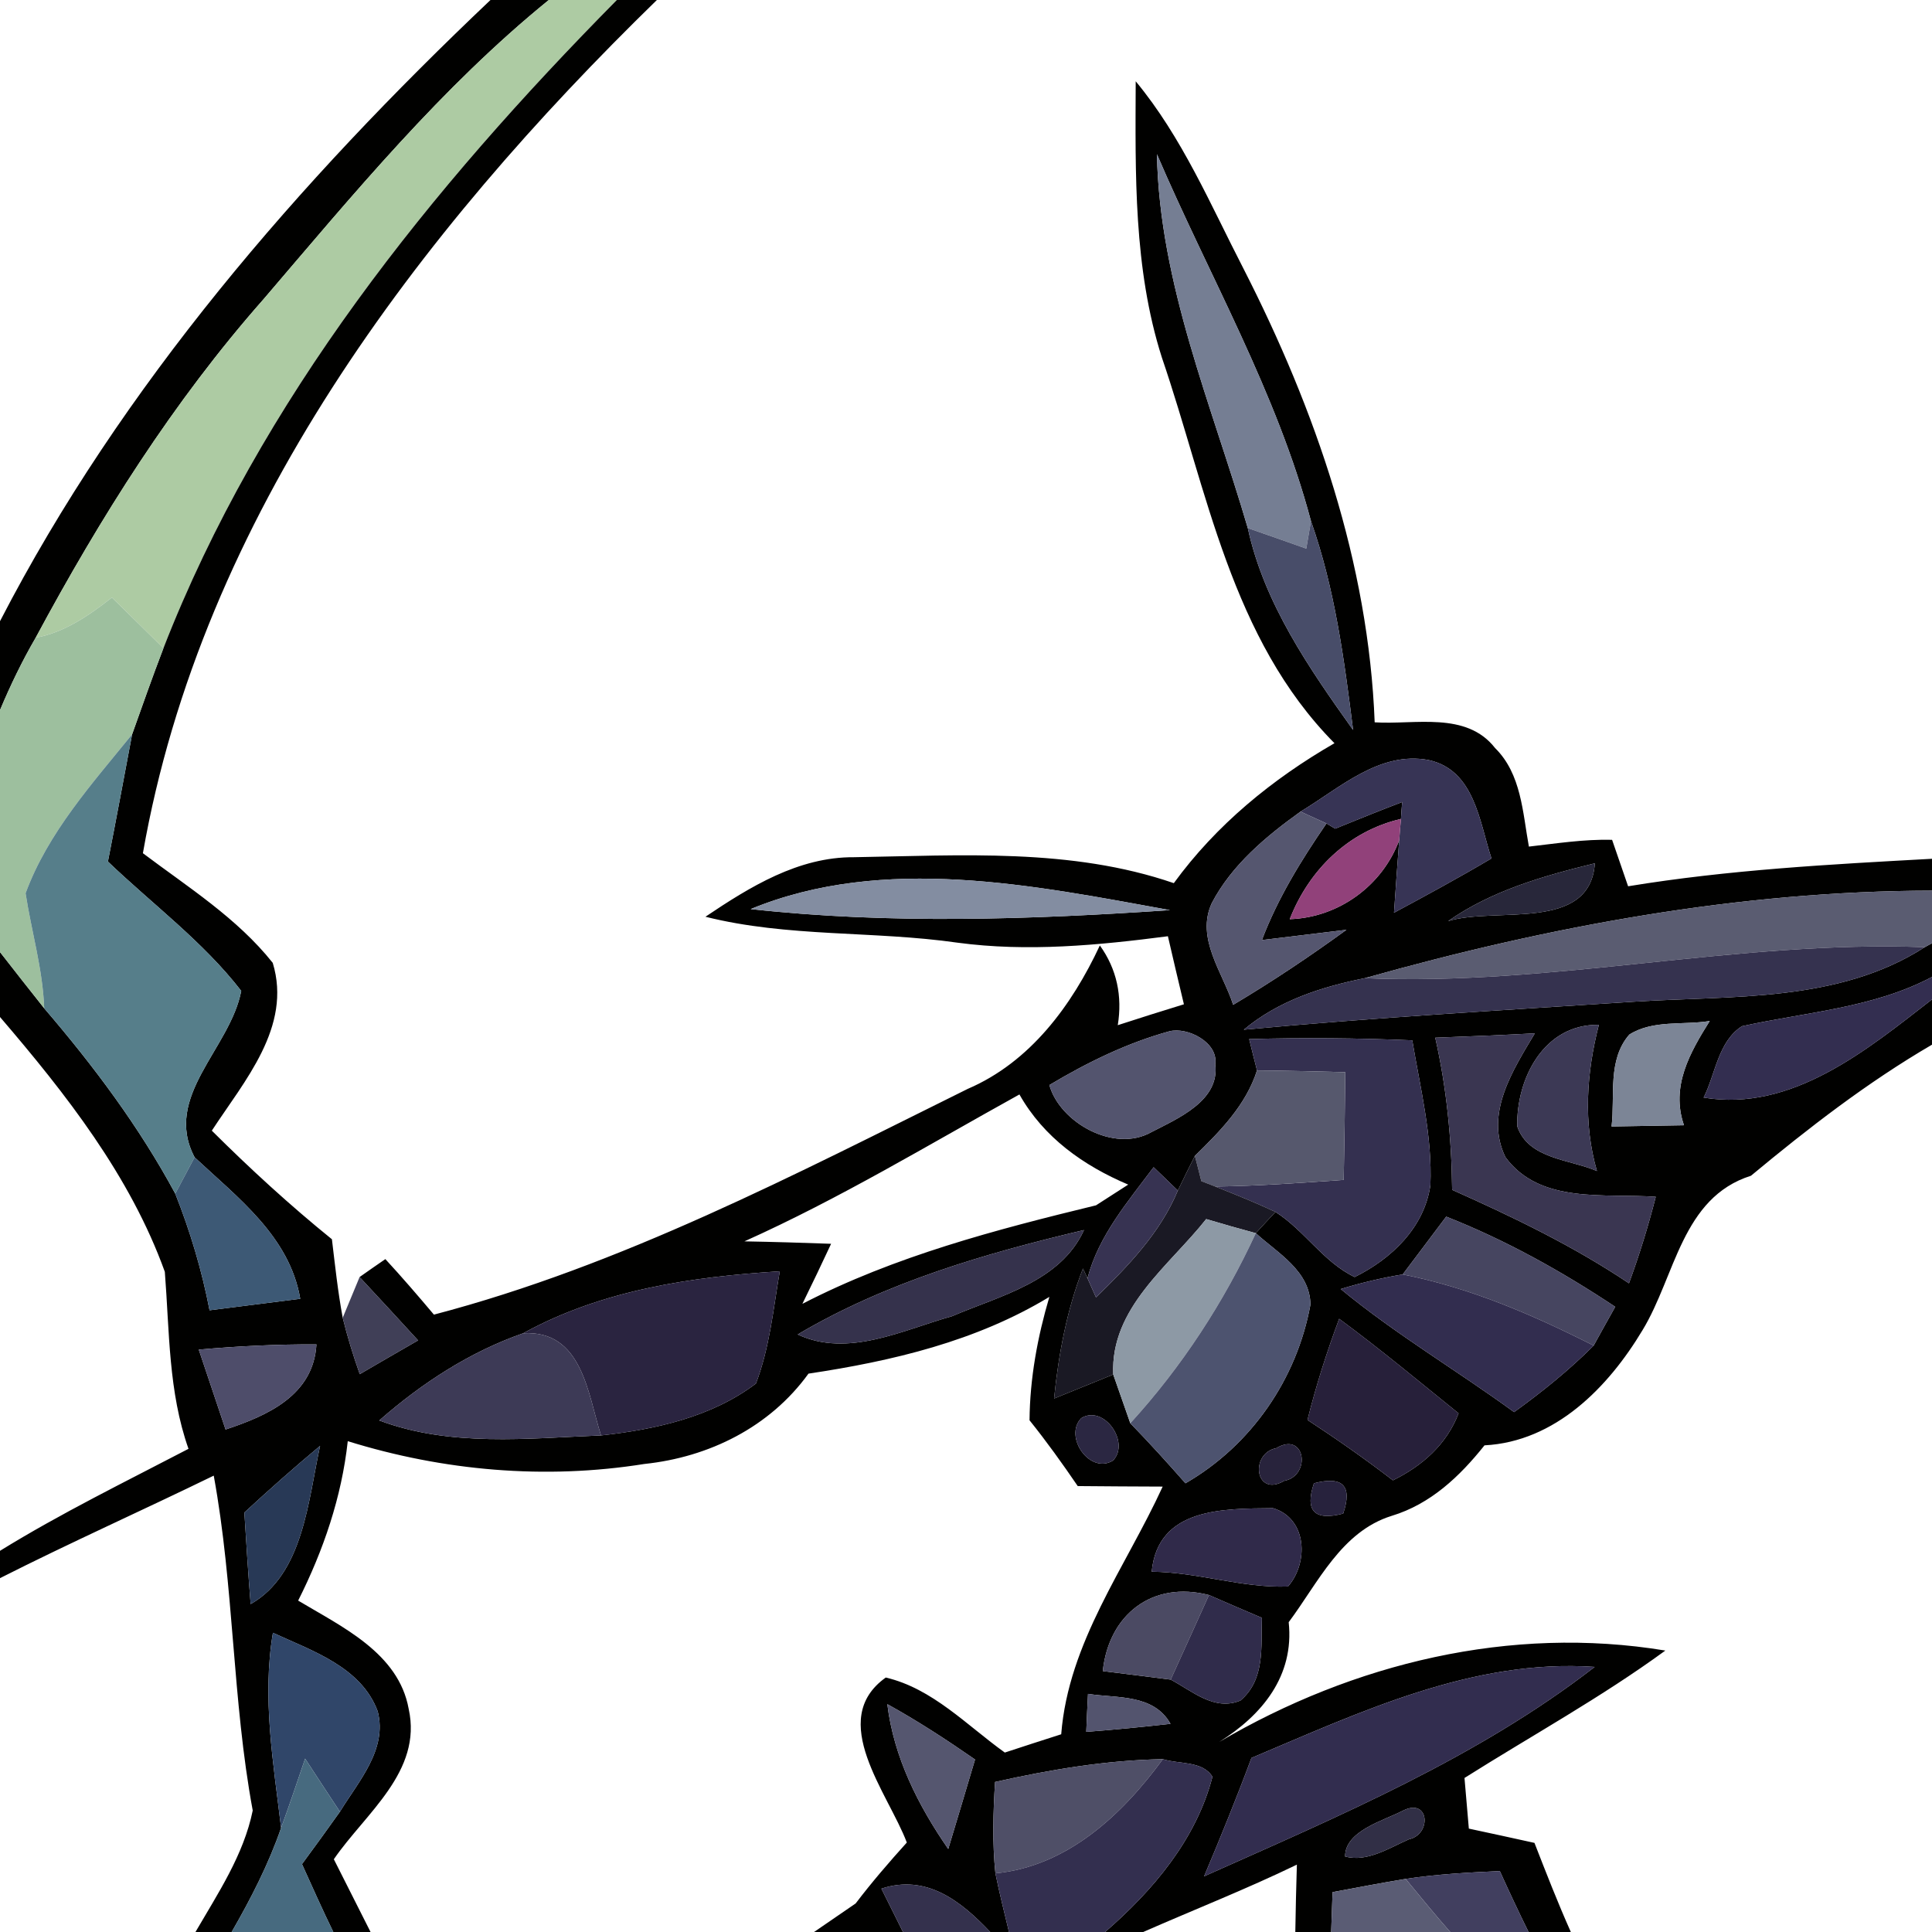 <?xml version="1.0" encoding="UTF-8" ?>
<!DOCTYPE svg PUBLIC "-//W3C//DTD SVG 1.1//EN" "http://www.w3.org/Graphics/SVG/1.1/DTD/svg11.dtd">
<svg width="111pt" height="111pt" viewBox="0 0 111 111" version="1.1" xmlns="http://www.w3.org/2000/svg">
<path fill="#010100" opacity="1.00" d=" M 28.18 0.00 L 31.53 0.00 C 25.36 5.01 20.29 11.17 15.15 17.18 C 9.95 23.07 5.76 29.74 2.05 36.64 C 1.27 37.98 0.60 39.37 0.00 40.80 L 0.00 35.69 C 7.00 22.14 17.17 10.44 28.18 0.00 Z" />
<path fill="#adcba3" opacity="1.00" d=" M 31.53 0.00 L 35.44 0.00 C 24.76 10.81 14.96 22.94 9.39 37.24 C 8.41 36.27 7.42 35.30 6.43 34.33 C 5.11 35.36 3.72 36.33 2.05 36.64 C 5.76 29.74 9.95 23.07 15.15 17.18 C 20.29 11.17 25.36 5.01 31.53 0.00 Z" />
<path fill="#010100" opacity="1.00" d=" M 35.44 0.00 L 37.74 0.00 C 23.99 13.40 11.60 29.66 8.21 49.02 C 10.80 50.97 13.63 52.75 15.67 55.32 C 16.79 59.00 14.03 62.11 12.17 64.96 C 14.37 67.15 16.66 69.25 19.07 71.20 C 19.25 72.70 19.41 74.21 19.69 75.71 C 19.96 76.80 20.29 77.88 20.67 78.95 C 21.51 78.46 23.18 77.49 24.02 77.01 C 22.91 75.79 21.78 74.58 20.66 73.37 C 21.03 73.11 21.77 72.59 22.14 72.34 C 23.10 73.38 24.02 74.45 24.93 75.53 C 35.72 72.70 45.66 67.48 55.60 62.56 C 59.19 61.02 61.58 57.77 63.19 54.32 C 64.17 55.68 64.49 57.24 64.22 58.90 C 65.48 58.49 66.75 58.09 68.02 57.70 C 67.71 56.40 67.40 55.10 67.10 53.79 C 63.10 54.31 59.04 54.70 55.01 54.16 C 50.20 53.47 45.27 53.86 40.53 52.67 C 43.09 50.95 45.87 49.23 49.06 49.25 C 55.20 49.15 61.54 48.71 67.44 50.74 C 69.88 47.39 73.10 44.76 76.67 42.70 C 70.72 36.69 69.37 28.19 66.75 20.53 C 65.12 15.41 65.23 9.97 65.25 4.67 C 67.92 7.89 69.55 11.77 71.45 15.45 C 75.58 23.54 78.63 32.36 78.98 41.50 C 81.29 41.65 84.24 40.85 85.90 42.98 C 87.41 44.47 87.48 46.68 87.84 48.64 C 89.42 48.46 91.01 48.21 92.62 48.25 C 92.85 48.92 93.31 50.26 93.54 50.92 C 99.32 49.97 105.16 49.66 111.00 49.34 L 111.00 51.17 C 99.94 51.19 89.02 53.21 78.41 56.20 C 75.91 56.70 73.44 57.50 71.46 59.16 C 78.93 58.46 86.41 58.04 93.89 57.55 C 99.52 57.19 105.61 57.61 110.58 54.42 L 111.00 54.19 L 111.00 56.13 C 107.61 57.92 103.75 58.15 100.08 58.96 C 98.71 59.84 98.56 61.71 97.88 63.06 C 102.95 63.90 107.25 60.33 111.00 57.42 L 111.00 60.02 C 107.28 62.19 103.90 64.81 100.60 67.55 C 96.62 68.81 96.26 73.31 94.37 76.42 C 92.40 79.71 89.35 82.83 85.29 83.04 C 83.87 84.82 82.20 86.41 79.96 87.09 C 77.06 87.99 75.73 90.94 74.04 93.20 C 74.37 96.29 72.51 98.54 70.05 100.08 C 77.75 95.56 86.78 93.36 95.68 94.83 C 92.00 97.52 87.99 99.72 84.14 102.15 C 84.20 102.88 84.33 104.33 84.39 105.06 C 85.65 105.33 86.90 105.60 88.16 105.88 C 88.83 107.60 89.50 109.32 90.25 111.00 L 87.82 111.00 C 87.25 109.84 86.70 108.67 86.17 107.50 C 84.36 107.58 82.55 107.68 80.76 107.95 C 79.35 108.18 77.96 108.45 76.56 108.71 C 76.54 109.28 76.50 110.43 76.48 111.00 L 74.42 111.00 C 74.44 109.71 74.47 108.42 74.51 107.13 C 71.62 108.53 68.62 109.71 65.68 111.00 L 63.49 111.00 C 66.24 108.62 68.73 105.68 69.66 102.08 C 69.08 101.15 67.74 101.37 66.81 101.07 C 63.55 101.13 60.34 101.67 57.17 102.38 C 57.06 104.13 57.01 105.88 57.19 107.63 C 57.42 108.76 57.70 109.88 57.97 111.00 L 56.89 111.00 C 55.20 109.21 53.22 107.66 50.64 108.51 C 50.95 109.13 51.57 110.38 51.88 111.00 L 46.77 111.00 C 47.37 110.59 48.56 109.77 49.16 109.36 C 50.08 108.15 51.08 106.99 52.10 105.86 C 51.03 103.02 47.49 98.81 50.89 96.38 C 53.58 97.01 55.55 99.13 57.73 100.69 C 58.54 100.42 60.16 99.90 60.97 99.64 C 61.39 94.34 64.66 90.08 66.80 85.41 C 65.17 85.40 63.55 85.40 61.92 85.38 C 61.04 84.09 60.13 82.82 59.15 81.60 C 59.17 79.19 59.61 76.81 60.29 74.51 C 56.09 77.06 51.26 78.20 46.45 78.92 C 44.23 81.99 40.74 83.72 37.02 84.11 C 31.32 85.02 25.48 84.51 19.98 82.80 C 19.63 86.01 18.58 89.08 17.13 91.96 C 19.65 93.47 22.90 94.97 23.48 98.18 C 24.28 101.79 20.98 104.19 19.18 106.82 C 19.88 108.21 20.59 109.61 21.29 111.00 L 19.15 111.00 C 18.52 109.71 17.94 108.40 17.35 107.10 C 18.09 106.10 18.81 105.10 19.53 104.09 C 20.59 102.35 22.27 100.52 21.70 98.32 C 20.75 95.77 17.94 94.85 15.68 93.81 C 15.05 97.56 15.71 101.30 16.15 105.02 C 15.43 107.11 14.41 109.09 13.31 111.00 L 11.23 111.00 C 12.52 108.78 14.00 106.57 14.52 104.02 C 13.34 97.65 13.45 91.15 12.28 84.78 C 8.20 86.77 4.05 88.62 0.00 90.67 L 0.00 89.10 C 3.50 86.94 7.19 85.14 10.83 83.24 C 9.67 79.96 9.74 76.49 9.47 73.07 C 7.48 67.55 3.78 62.84 0.00 58.43 L 0.00 54.70 C 0.84 55.78 1.69 56.86 2.54 57.93 C 5.38 61.24 8.00 64.74 10.07 68.58 C 10.93 70.75 11.60 72.99 12.04 75.28 C 13.78 75.06 15.51 74.84 17.25 74.62 C 16.64 71.04 13.66 68.81 11.18 66.49 C 9.34 62.99 13.23 60.25 13.86 56.93 C 11.67 54.10 8.77 51.96 6.20 49.50 C 6.68 47.06 7.13 44.63 7.59 42.19 C 8.18 40.54 8.76 38.88 9.39 37.24 C 14.96 22.94 24.76 10.81 35.44 0.00 M 71.69 30.34 C 72.63 34.67 75.21 38.39 77.74 41.94 C 77.23 37.89 76.69 33.80 75.32 29.94 C 73.36 22.54 69.47 15.86 66.47 8.86 C 66.62 16.34 69.62 23.27 71.69 30.34 M 74.72 46.63 C 72.74 48.05 70.77 49.69 69.62 51.89 C 68.69 53.91 70.25 55.87 70.85 57.73 C 73.09 56.40 75.25 54.95 77.36 53.42 C 76.14 53.57 73.71 53.86 72.50 54.01 C 73.41 51.61 74.76 49.42 76.21 47.31 L 76.71 47.61 C 77.99 47.09 79.27 46.57 80.56 46.08 C 80.54 46.32 80.50 46.81 80.49 47.05 C 77.48 47.75 75.21 49.97 74.10 52.81 C 76.90 52.72 79.42 50.89 80.39 48.27 C 80.31 49.31 80.16 51.39 80.09 52.44 C 81.97 51.43 83.85 50.41 85.69 49.32 C 85.00 47.22 84.72 44.25 82.09 43.67 C 79.26 43.13 76.97 45.28 74.72 46.63 M 43.13 52.23 C 51.13 53.11 59.21 52.83 67.22 52.29 C 59.40 50.87 50.79 49.08 43.13 52.23 M 83.20 52.92 C 85.93 52.08 91.35 53.58 91.63 49.60 C 88.69 50.32 85.72 51.16 83.20 52.92 M 67.19 59.25 C 64.75 59.92 62.45 61.05 60.29 62.34 C 60.89 64.49 64.01 66.25 66.14 65.05 C 67.67 64.26 70.09 63.24 69.82 61.15 C 70.01 59.89 68.23 58.99 67.19 59.25 M 82.46 59.62 C 83.11 62.49 83.40 65.42 83.43 68.36 C 86.93 69.92 90.40 71.59 93.59 73.73 C 94.19 72.10 94.70 70.44 95.13 68.76 C 92.21 68.55 88.48 69.20 86.49 66.48 C 85.28 63.99 86.93 61.47 88.18 59.37 C 86.27 59.47 84.37 59.55 82.46 59.62 M 87.17 64.71 C 87.81 66.60 90.19 66.60 91.75 67.28 C 90.95 64.51 91.15 61.64 91.86 58.88 C 88.71 58.83 87.12 61.95 87.17 64.71 M 93.61 59.44 C 92.34 60.90 92.80 62.96 92.59 64.72 C 93.63 64.70 95.71 64.67 96.75 64.65 C 95.98 62.42 97.09 60.48 98.23 58.66 C 96.70 58.91 94.97 58.58 93.61 59.44 M 71.77 59.70 C 71.88 60.15 72.10 61.05 72.22 61.50 C 71.58 63.50 70.11 64.98 68.65 66.41 C 68.32 67.07 67.99 67.73 67.67 68.40 L 66.28 67.06 C 64.80 69.04 63.12 70.99 62.48 73.44 L 62.22 72.88 C 61.29 75.27 60.82 77.80 60.56 80.35 C 61.70 79.89 62.83 79.43 63.96 78.97 C 64.21 79.67 64.69 81.07 64.94 81.77 C 66.03 82.89 67.08 84.05 68.11 85.22 C 71.89 83.04 74.51 79.23 75.29 74.95 C 75.26 73.01 73.41 72.00 72.15 70.85 C 72.43 70.54 73.00 69.93 73.28 69.63 C 74.95 70.69 76.04 72.52 77.83 73.37 C 79.94 72.33 81.83 70.53 82.18 68.10 C 82.30 65.28 81.60 62.52 81.14 59.77 C 78.02 59.64 74.89 59.61 71.77 59.70 M 42.77 71.32 C 44.43 71.35 46.09 71.40 47.75 71.46 C 47.21 72.62 46.66 73.77 46.10 74.91 C 51.40 72.17 57.21 70.65 62.97 69.25 C 63.43 68.95 64.36 68.36 64.82 68.06 C 62.25 66.97 59.96 65.35 58.57 62.88 C 53.35 65.77 48.23 68.87 42.77 71.32 M 83.09 69.90 C 82.26 71.01 81.42 72.11 80.59 73.22 C 79.39 73.42 78.20 73.70 77.03 74.06 C 80.18 76.66 83.70 78.73 86.99 81.13 C 88.60 79.97 90.15 78.72 91.56 77.31 C 91.97 76.57 92.38 75.82 92.80 75.08 C 89.74 73.05 86.52 71.25 83.09 69.90 M 45.83 76.67 C 48.73 78.02 51.87 76.41 54.70 75.62 C 57.45 74.44 60.92 73.65 62.28 70.67 C 56.60 72.01 50.88 73.68 45.83 76.67 M 30.06 76.60 C 26.99 77.67 24.23 79.47 21.79 81.61 C 25.87 83.14 30.28 82.64 34.53 82.47 C 37.64 82.13 40.88 81.42 43.43 79.49 C 44.22 77.43 44.43 75.21 44.80 73.04 C 39.72 73.36 34.59 74.11 30.06 76.60 M 76.94 75.77 C 76.23 77.67 75.61 79.61 75.12 81.58 C 76.80 82.68 78.44 83.83 80.03 85.05 C 81.71 84.22 83.11 83.00 83.80 81.20 C 81.53 79.37 79.29 77.50 76.94 75.77 M 11.42 77.54 C 11.94 79.07 12.44 80.60 12.96 82.13 C 15.38 81.33 18.01 80.16 18.18 77.24 C 15.93 77.23 13.67 77.34 11.42 77.54 M 62.12 81.48 C 61.10 82.54 62.62 84.74 63.95 83.91 C 64.95 82.86 63.41 80.68 62.12 81.48 M 73.33 83.20 C 71.79 83.50 72.10 86.06 73.78 85.08 C 75.35 84.79 75.00 82.20 73.33 83.20 M 14.04 86.90 C 14.15 88.66 14.26 90.41 14.40 92.16 C 17.44 90.44 17.71 86.16 18.39 83.07 C 16.90 84.31 15.46 85.59 14.04 86.90 M 75.49 85.22 C 74.96 86.81 75.52 87.39 77.17 86.96 C 77.71 85.36 77.15 84.79 75.49 85.22 M 66.17 90.30 C 68.80 90.32 71.38 91.25 74.00 91.15 C 75.19 89.79 75.11 87.24 73.14 86.65 C 70.29 86.68 66.52 86.61 66.17 90.30 M 63.36 96.01 C 64.33 96.13 66.28 96.37 67.26 96.50 C 68.50 97.15 69.77 98.33 71.27 97.70 C 72.70 96.48 72.44 94.61 72.50 92.95 C 71.48 92.52 70.47 92.08 69.46 91.64 C 66.20 90.80 63.70 92.77 63.36 96.01 M 71.90 101.00 C 71.05 103.29 70.13 105.55 69.18 107.80 C 76.92 104.34 84.87 101.00 91.62 95.77 C 84.62 95.29 78.17 98.36 71.90 101.00 M 62.51 97.32 C 62.48 97.86 62.43 98.96 62.41 99.50 C 64.02 99.38 65.64 99.22 67.25 99.04 C 66.27 97.31 64.18 97.58 62.51 97.32 M 50.98 97.91 C 51.35 100.96 52.75 103.73 54.48 106.23 C 55.00 104.52 55.51 102.80 56.02 101.09 C 54.39 99.96 52.72 98.87 50.98 97.91 M 80.62 104.02 C 79.49 104.61 77.28 105.18 77.28 106.66 C 78.55 107.01 79.83 106.16 80.96 105.67 C 82.26 105.38 82.12 103.28 80.62 104.02 Z" />
<path fill="#757e93" opacity="1.00" d=" M 71.69 30.34 C 69.62 23.27 66.62 16.34 66.47 8.86 C 69.47 15.86 73.36 22.54 75.32 29.94 C 75.25 30.33 75.12 31.12 75.05 31.52 C 73.93 31.12 72.81 30.73 71.69 30.34 Z" />
<path fill="#484d69" opacity="1.00" d=" M 71.69 30.34 C 72.81 30.73 73.93 31.12 75.05 31.52 C 75.12 31.12 75.25 30.33 75.32 29.94 C 76.69 33.80 77.23 37.89 77.74 41.94 C 75.21 38.39 72.63 34.67 71.69 30.34 Z" />
<path fill="#9dbf9e" opacity="1.00" d=" M 2.05 36.64 C 3.72 36.33 5.11 35.36 6.43 34.33 C 7.42 35.30 8.41 36.27 9.39 37.24 C 8.76 38.88 8.18 40.54 7.59 42.19 C 5.29 45.03 2.75 47.84 1.47 51.32 C 1.81 53.53 2.46 55.69 2.54 57.93 C 1.69 56.86 0.84 55.78 0.00 54.70 L 0.00 40.80 C 0.60 39.37 1.27 37.98 2.05 36.64 Z" />
<path fill="#567e8a" opacity="1.00" d=" M 1.47 51.32 C 2.75 47.84 5.29 45.03 7.59 42.19 C 7.13 44.63 6.68 47.06 6.20 49.50 C 8.77 51.96 11.67 54.10 13.86 56.93 C 13.23 60.25 9.34 62.99 11.18 66.49 C 10.90 67.01 10.35 68.06 10.07 68.58 C 8.00 64.74 5.38 61.24 2.54 57.93 C 2.46 55.69 1.81 53.53 1.47 51.32 Z" />
<path fill="#373455" opacity="1.00" d=" M 74.72 46.63 C 76.97 45.28 79.26 43.13 82.09 43.67 C 84.72 44.25 85.00 47.22 85.69 49.32 C 83.85 50.41 81.97 51.43 80.09 52.44 C 80.16 51.39 80.31 49.31 80.39 48.27 C 80.41 47.96 80.46 47.35 80.49 47.05 C 80.50 46.81 80.54 46.32 80.56 46.08 C 79.27 46.57 77.99 47.09 76.71 47.61 L 76.21 47.31 C 75.84 47.14 75.09 46.80 74.72 46.63 Z" />
<path fill="#55566f" opacity="1.00" d=" M 69.62 51.89 C 70.77 49.69 72.74 48.05 74.72 46.63 C 75.09 46.80 75.84 47.14 76.21 47.31 C 74.76 49.42 73.41 51.61 72.50 54.01 C 73.71 53.86 76.14 53.57 77.36 53.42 C 75.25 54.95 73.09 56.40 70.85 57.73 C 70.25 55.87 68.69 53.91 69.62 51.89 Z" />
<path fill="#91417a" opacity="1.00" d=" M 74.10 52.81 C 75.21 49.97 77.48 47.75 80.49 47.05 C 80.46 47.35 80.41 47.96 80.39 48.27 C 79.42 50.89 76.90 52.72 74.10 52.81 Z" />
<path fill="#838da1" opacity="1.00" d=" M 43.13 52.23 C 50.79 49.08 59.40 50.87 67.22 52.29 C 59.21 52.83 51.13 53.11 43.13 52.23 Z" />
<path fill="#28273a" opacity="1.00" d=" M 83.20 52.92 C 85.72 51.16 88.69 50.32 91.63 49.60 C 91.35 53.58 85.93 52.08 83.20 52.92 Z" />
<path fill="#5a5c71" opacity="1.00" d=" M 78.41 56.20 C 89.02 53.21 99.94 51.19 111.00 51.17 L 111.00 54.19 L 110.58 54.42 C 99.81 54.01 89.15 56.67 78.41 56.20 Z" />
<path fill="#35324f" opacity="1.00" d=" M 78.41 56.20 C 89.15 56.67 99.81 54.01 110.58 54.42 C 105.61 57.61 99.52 57.19 93.89 57.55 C 86.41 58.04 78.93 58.46 71.46 59.16 C 73.44 57.50 75.91 56.70 78.41 56.20 Z" />
<path fill="#332e50" opacity="1.00" d=" M 100.08 58.96 C 103.75 58.15 107.61 57.92 111.00 56.13 L 111.00 57.42 C 107.25 60.33 102.95 63.90 97.88 63.06 C 98.56 61.71 98.71 59.84 100.08 58.96 Z" />
<path fill="#53546e" opacity="1.00" d=" M 67.19 59.25 C 68.23 58.99 70.01 59.89 69.82 61.15 C 70.09 63.24 67.67 64.26 66.14 65.05 C 64.01 66.25 60.89 64.49 60.29 62.34 C 62.45 61.05 64.75 59.92 67.19 59.25 Z" />
<path fill="#3a3651" opacity="1.00" d=" M 82.46 59.62 C 84.37 59.55 86.27 59.47 88.18 59.37 C 86.93 61.47 85.28 63.99 86.49 66.48 C 88.48 69.20 92.21 68.55 95.13 68.76 C 94.70 70.44 94.19 72.10 93.59 73.73 C 90.40 71.59 86.93 69.92 83.43 68.36 C 83.40 65.42 83.11 62.49 82.46 59.62 Z" />
<path fill="#3c3955" opacity="1.00" d=" M 87.17 64.71 C 87.12 61.95 88.71 58.83 91.86 58.88 C 91.15 61.64 90.95 64.51 91.75 67.28 C 90.19 66.60 87.81 66.60 87.17 64.71 Z" />
<path fill="#7c8596" opacity="1.00" d=" M 93.61 59.44 C 94.97 58.58 96.70 58.91 98.23 58.66 C 97.09 60.48 95.98 62.42 96.75 64.65 C 95.71 64.67 93.63 64.70 92.59 64.72 C 92.80 62.96 92.34 60.90 93.61 59.44 Z" />
<path fill="#343050" opacity="1.00" d=" M 71.77 59.70 C 74.89 59.61 78.02 59.64 81.14 59.77 C 81.60 62.52 82.30 65.28 82.18 68.10 C 81.83 70.53 79.94 72.33 77.83 73.37 C 76.04 72.52 74.95 70.69 73.28 69.63 C 72.15 69.10 70.98 68.63 69.82 68.17 C 72.28 68.14 74.74 67.96 77.20 67.79 C 77.24 65.73 77.27 63.67 77.29 61.60 C 75.60 61.56 73.91 61.51 72.22 61.50 C 72.10 61.05 71.88 60.15 71.77 59.70 Z" />
<path fill="#56586d" opacity="1.00" d=" M 72.22 61.50 C 73.91 61.51 75.60 61.56 77.29 61.60 C 77.27 63.67 77.24 65.73 77.20 67.79 C 74.74 67.96 72.28 68.14 69.82 68.17 L 69.02 67.86 C 68.93 67.50 68.75 66.78 68.65 66.41 C 70.11 64.98 71.58 63.50 72.22 61.50 Z" />
<path fill="#1a1924" opacity="1.00" d=" M 67.67 68.40 C 67.99 67.73 68.32 67.07 68.65 66.41 C 68.75 66.78 68.93 67.50 69.02 67.86 L 69.82 68.17 C 70.98 68.63 72.15 69.10 73.28 69.63 C 73.00 69.93 72.43 70.54 72.15 70.85 C 71.19 70.59 70.24 70.32 69.30 70.04 C 67.16 72.75 63.79 75.13 63.96 78.97 C 62.83 79.43 61.70 79.89 60.56 80.35 C 60.82 77.80 61.29 75.27 62.22 72.88 L 62.48 73.44 L 62.97 74.54 C 64.82 72.73 66.67 70.82 67.67 68.40 Z" />
<path fill="#3d5975" opacity="1.00" d=" M 11.18 66.49 C 13.66 68.81 16.64 71.04 17.25 74.62 C 15.51 74.84 13.78 75.06 12.04 75.28 C 11.60 72.99 10.93 70.75 10.07 68.58 C 10.35 68.06 10.90 67.01 11.18 66.49 Z" />
<path fill="#373352" opacity="1.00" d=" M 62.48 73.44 C 63.12 70.99 64.80 69.04 66.28 67.06 L 67.67 68.40 C 66.67 70.82 64.82 72.73 62.97 74.54 L 62.48 73.44 Z" />
<path fill="#8d99a5" opacity="1.00" d=" M 69.30 70.04 C 70.24 70.32 71.19 70.59 72.15 70.85 C 70.31 74.83 67.90 78.53 64.94 81.77 C 64.69 81.07 64.21 79.67 63.96 78.97 C 63.79 75.13 67.16 72.75 69.30 70.04 Z" />
<path fill="#464560" opacity="1.00" d=" M 83.09 69.90 C 86.52 71.25 89.74 73.05 92.80 75.08 C 92.38 75.82 91.97 76.57 91.56 77.31 C 88.07 75.54 84.45 73.98 80.59 73.22 C 81.42 72.11 82.26 71.01 83.09 69.90 Z" />
<path fill="#35324c" opacity="1.00" d=" M 45.83 76.67 C 50.88 73.68 56.60 72.01 62.28 70.67 C 60.92 73.65 57.45 74.44 54.70 75.62 C 51.87 76.41 48.73 78.02 45.83 76.67 Z" />
<path fill="#4d536f" opacity="1.00" d=" M 72.15 70.85 C 73.41 72.00 75.26 73.01 75.29 74.95 C 74.51 79.23 71.89 83.04 68.11 85.22 C 67.08 84.05 66.03 82.89 64.94 81.77 C 67.90 78.53 70.31 74.83 72.15 70.85 Z" />
<path fill="#2a2440" opacity="1.00" d=" M 30.06 76.60 C 34.59 74.11 39.72 73.36 44.80 73.04 C 44.43 75.21 44.22 77.43 43.43 79.49 C 40.88 81.42 37.64 82.13 34.53 82.47 C 33.77 80.07 33.45 76.41 30.06 76.60 Z" />
<path fill="#322d4f" opacity="1.00" d=" M 77.03 74.06 C 78.20 73.70 79.39 73.42 80.59 73.22 C 84.45 73.98 88.07 75.54 91.56 77.31 C 90.15 78.72 88.60 79.97 86.99 81.13 C 83.70 78.73 80.18 76.66 77.03 74.06 Z" />
<path fill="#403f57" opacity="1.00" d=" M 20.66 73.37 C 21.78 74.58 22.91 75.79 24.02 77.01 C 23.18 77.49 21.51 78.46 20.67 78.95 C 20.29 77.88 19.96 76.80 19.69 75.71 C 19.93 75.12 20.42 73.95 20.66 73.37 Z" />
<path fill="#27203a" opacity="1.00" d=" M 76.94 75.77 C 79.29 77.50 81.53 79.37 83.80 81.20 C 83.11 83.00 81.71 84.22 80.03 85.05 C 78.44 83.83 76.80 82.68 75.12 81.58 C 75.61 79.61 76.23 77.67 76.94 75.77 Z" />
<path fill="#4e4d6a" opacity="1.00" d=" M 11.42 77.54 C 13.67 77.34 15.93 77.23 18.18 77.24 C 18.01 80.16 15.38 81.33 12.96 82.13 C 12.44 80.60 11.94 79.07 11.42 77.54 Z" />
<path fill="#3d3a56" opacity="1.00" d=" M 21.79 81.61 C 24.23 79.47 26.99 77.67 30.06 76.60 C 33.45 76.41 33.77 80.07 34.53 82.47 C 30.28 82.64 25.87 83.14 21.79 81.61 Z" />
<path fill="#2b2742" opacity="1.00" d=" M 62.12 81.48 C 63.41 80.68 64.95 82.86 63.95 83.91 C 62.62 84.74 61.10 82.54 62.12 81.48 Z" />
<path fill="#28233c" opacity="1.00" d=" M 73.33 83.20 C 75.00 82.20 75.35 84.79 73.78 85.08 C 72.10 86.06 71.79 83.50 73.33 83.20 Z" />
<path fill="#283956" opacity="1.00" d=" M 14.04 86.90 C 15.46 85.59 16.90 84.31 18.39 83.07 C 17.71 86.16 17.44 90.44 14.40 92.16 C 14.26 90.41 14.15 88.66 14.04 86.90 Z" />
<path fill="#27223d" opacity="1.00" d=" M 75.49 85.22 C 77.15 84.79 77.71 85.36 77.17 86.96 C 75.52 87.39 74.96 86.81 75.49 85.22 Z" />
<path fill="#302a4a" opacity="1.00" d=" M 66.17 90.30 C 66.52 86.61 70.29 86.68 73.14 86.65 C 75.11 87.24 75.19 89.79 74.00 91.15 C 71.38 91.25 68.80 90.32 66.17 90.30 Z" />
<path fill="#4b4a63" opacity="1.00" d=" M 63.36 96.01 C 63.70 92.77 66.20 90.80 69.46 91.64 C 68.73 93.26 68.00 94.88 67.26 96.50 C 66.28 96.37 64.33 96.13 63.36 96.01 Z" />
<path fill="#302c4b" opacity="1.00" d=" M 69.46 91.64 C 70.47 92.08 71.48 92.52 72.50 92.95 C 72.44 94.61 72.70 96.48 71.27 97.70 C 69.77 98.33 68.50 97.15 67.26 96.50 C 68.00 94.88 68.73 93.26 69.46 91.64 Z" />
<path fill="#304669" opacity="1.00" d=" M 15.68 93.81 C 17.94 94.85 20.75 95.77 21.70 98.32 C 22.27 100.52 20.59 102.35 19.53 104.09 C 18.86 103.07 18.19 102.06 17.53 101.04 C 17.08 102.37 16.63 103.70 16.15 105.02 C 15.71 101.30 15.05 97.56 15.68 93.81 Z" />
<path fill="#322d4f" opacity="1.00" d=" M 71.90 101.00 C 78.17 98.36 84.62 95.29 91.62 95.77 C 84.87 101.00 76.92 104.34 69.18 107.80 C 70.13 105.55 71.05 103.29 71.90 101.00 Z" />
<path fill="#53546e" opacity="1.00" d=" M 62.51 97.32 C 64.18 97.58 66.27 97.31 67.25 99.04 C 65.64 99.22 64.02 99.38 62.41 99.50 C 62.43 98.96 62.48 97.86 62.51 97.32 Z" />
<path fill="#55566f" opacity="1.00" d=" M 50.98 97.91 C 52.72 98.87 54.39 99.96 56.02 101.09 C 55.51 102.80 55.00 104.52 54.48 106.23 C 52.75 103.73 51.35 100.96 50.98 97.91 Z" />
<path fill="#476a7f" opacity="1.00" d=" M 17.53 101.04 C 18.19 102.06 18.86 103.07 19.53 104.09 C 18.81 105.10 18.09 106.10 17.35 107.10 C 17.94 108.40 18.52 109.71 19.15 111.00 L 13.31 111.00 C 14.41 109.09 15.43 107.11 16.15 105.02 C 16.63 103.70 17.08 102.37 17.53 101.04 Z" />
<path fill="#4f4f67" opacity="1.00" d=" M 57.17 102.38 C 60.34 101.67 63.55 101.13 66.81 101.07 C 64.47 104.27 61.32 107.23 57.19 107.63 C 57.01 105.88 57.06 104.13 57.17 102.38 Z" />
<path fill="#332f4f" opacity="1.00" d=" M 66.81 101.07 C 67.74 101.37 69.08 101.15 69.66 102.08 C 68.73 105.68 66.24 108.62 63.49 111.00 L 57.97 111.00 C 57.70 109.88 57.42 108.76 57.19 107.63 C 61.32 107.23 64.47 104.27 66.81 101.07 Z" />
<path fill="#312f46" opacity="1.00" d=" M 80.62 104.02 C 82.12 103.28 82.26 105.38 80.96 105.67 C 79.83 106.16 78.55 107.01 77.28 106.66 C 77.28 105.18 79.49 104.61 80.62 104.02 Z" />
<path fill="#413f5f" opacity="1.00" d=" M 80.76 107.95 C 82.55 107.68 84.36 107.58 86.17 107.50 C 86.70 108.67 87.25 109.84 87.82 111.00 L 83.32 111.00 C 82.44 110.00 81.60 108.97 80.76 107.95 Z" />
<path fill="#34314d" opacity="1.00" d=" M 50.64 108.51 C 53.22 107.66 55.20 109.21 56.89 111.00 L 51.88 111.00 C 51.57 110.38 50.95 109.13 50.64 108.51 Z" />
<path fill="#5a5c74" opacity="1.00" d=" M 76.56 108.71 C 77.96 108.45 79.35 108.18 80.76 107.95 C 81.60 108.97 82.44 110.00 83.32 111.00 L 76.48 111.00 C 76.50 110.43 76.54 109.28 76.56 108.71 Z" />
</svg>
